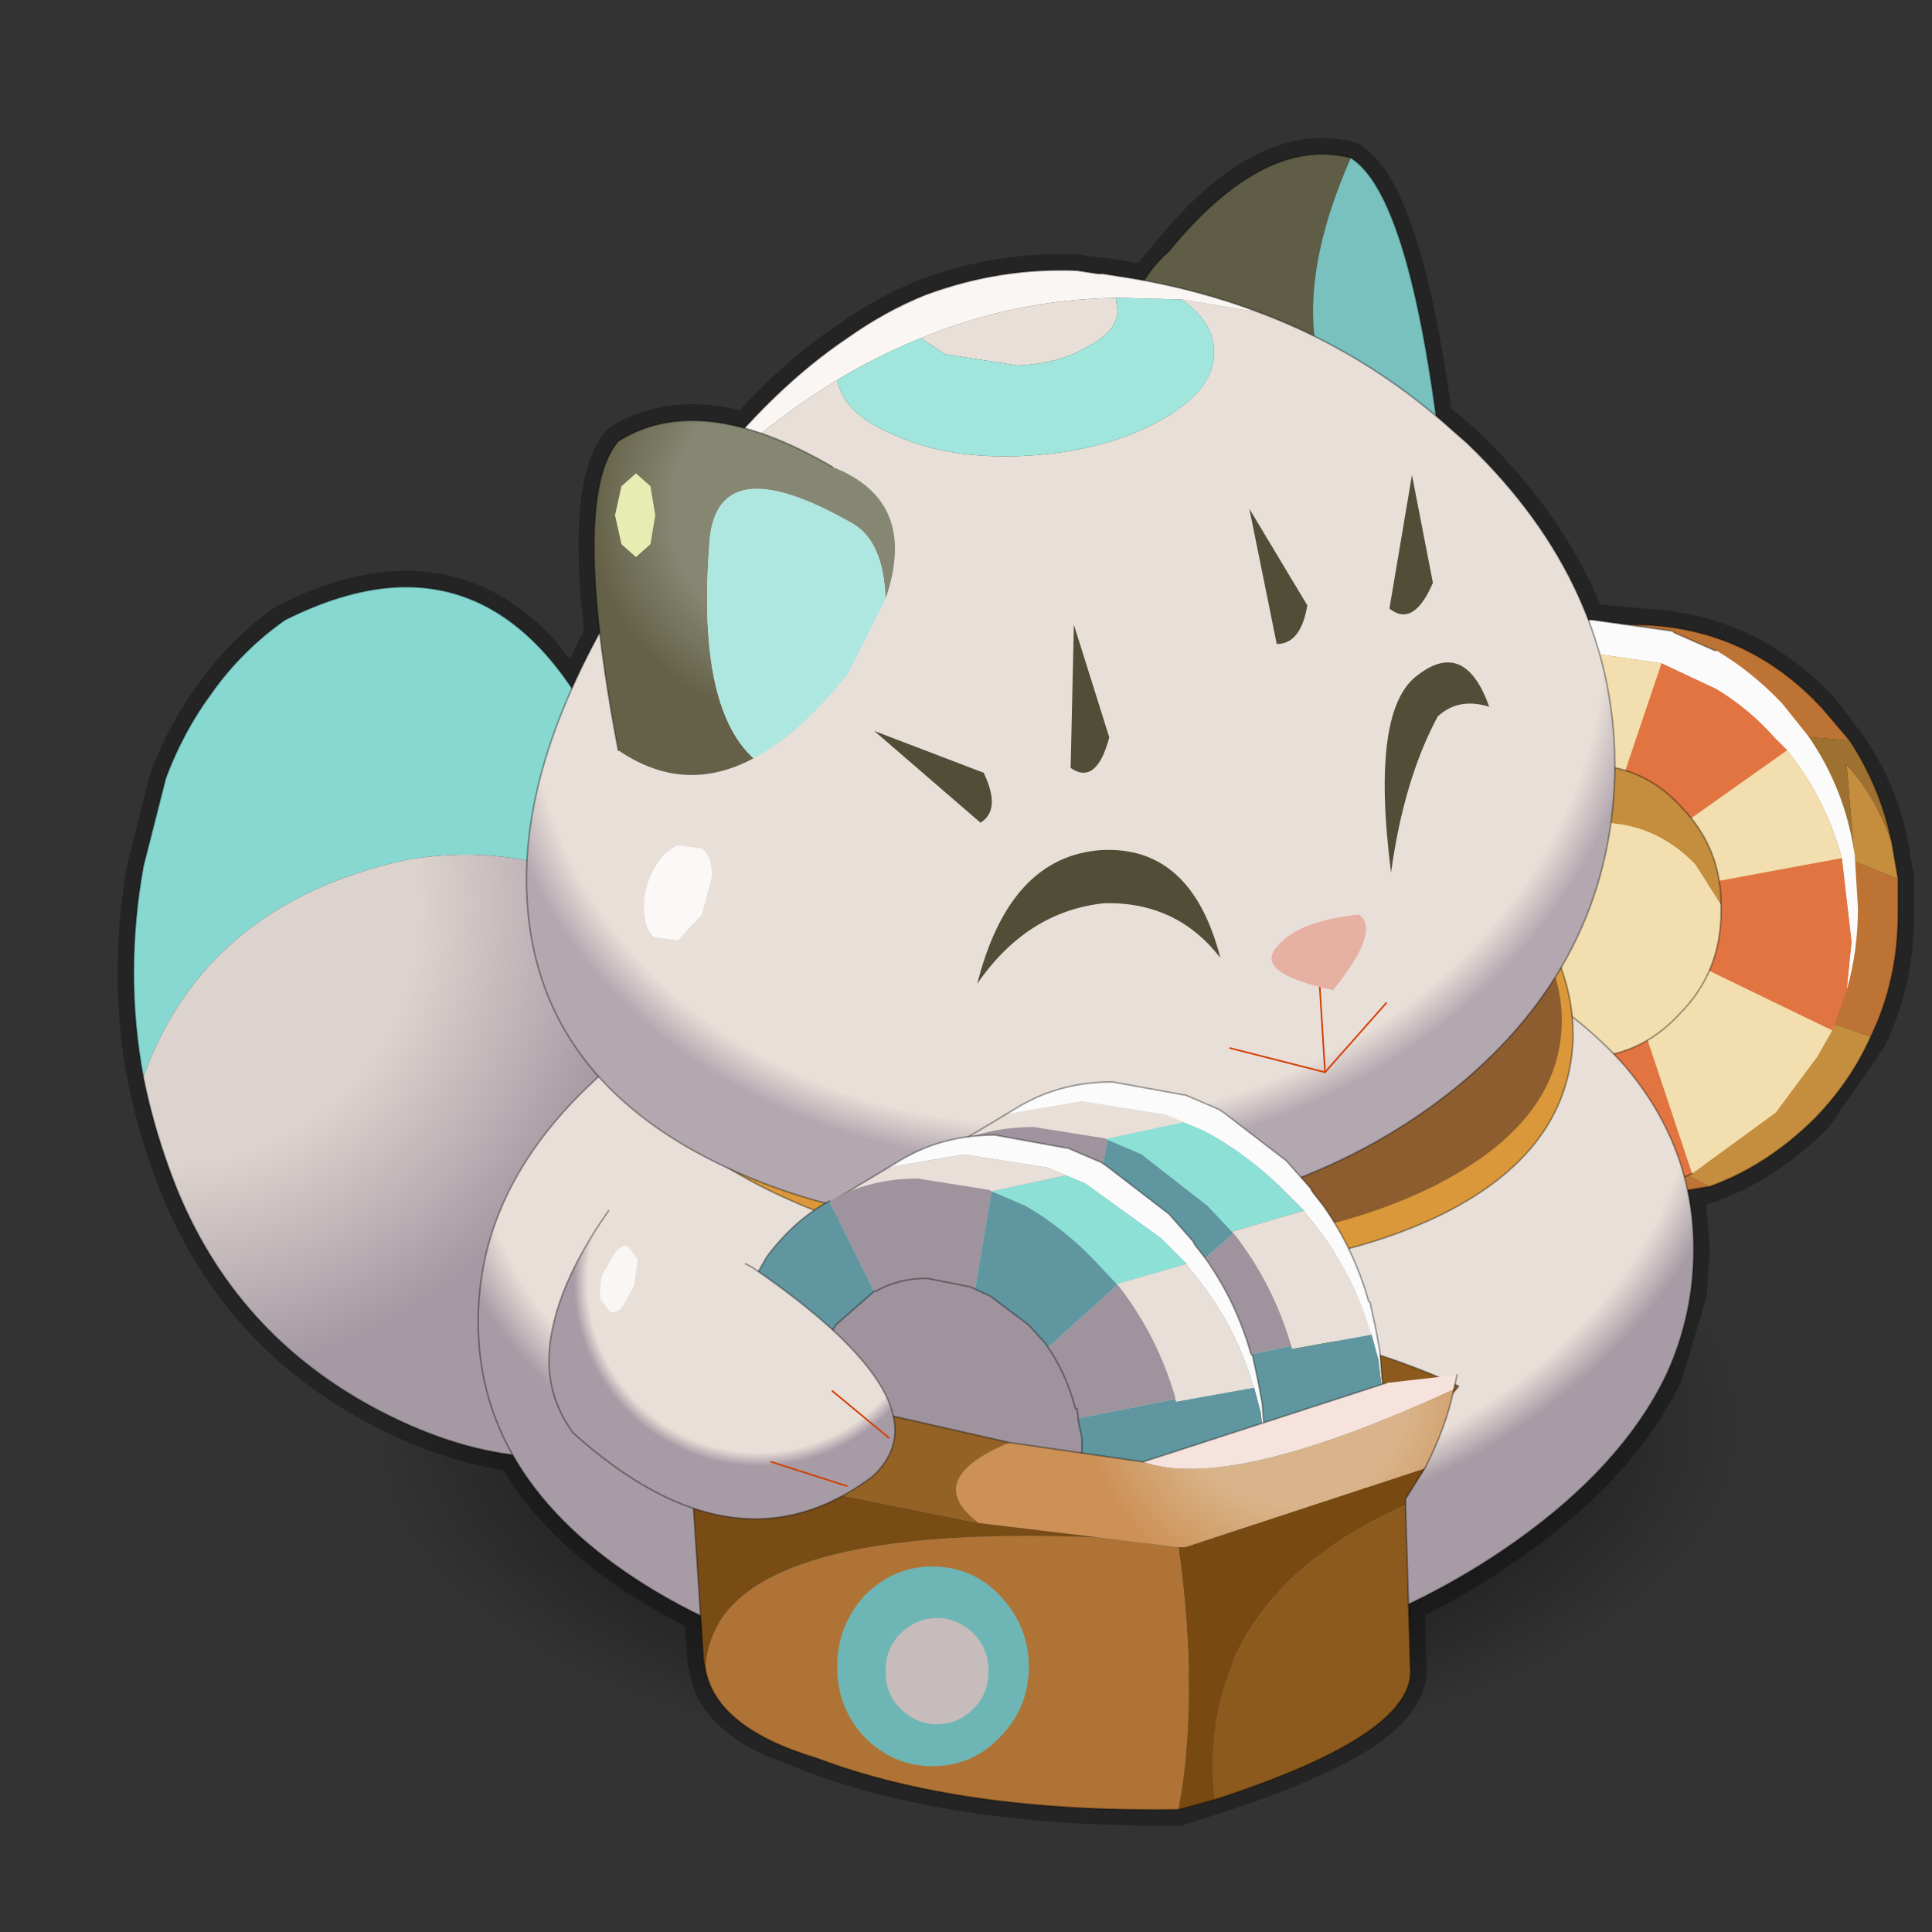 <?xml version="1.0" encoding="UTF-8" standalone="no"?>
<svg xmlns:xlink="http://www.w3.org/1999/xlink" height="180.0px" width="180.0px" xmlns="http://www.w3.org/2000/svg">
  <rect width="100%" height="100%" fill="#333333" stroke="none"/>
  <g transform="matrix(3.0, 0.0, 0.0, 3.0, 0.0, 0.0)">
    <path d="M60.0 0.0 L60.0 60.0 0.0 60.0 0.0 0.0 60.0 0.0" fill="#795fa9" fill-opacity="0.0" fill-rule="evenodd" stroke="none"/>
    <path d="M56.4 34.7 Q54.9 36.2 53.1 36.85 L52.45 37.05 52.6 38.8 52.5 40.2 51.75 42.7 Q50.4 45.5 47.1 47.85 45.5 49.0 43.75 49.85 L43.8 51.75 Q43.9 52.8 42.35 53.85 40.8 54.85 37.7 55.85 L36.6 56.2 36.55 56.2 Q29.85 56.25 25.35 54.6 L23.95 54.05 Q22.1 53.2 21.9 51.8 L21.85 51.6 21.75 50.2 20.4 49.45 Q17.3 47.6 15.95 45.2 14.1 44.95 12.15 44.0 L11.85 43.85 Q7.4 41.55 5.5 36.95 4.8 35.2 4.45 33.45 3.85 30.25 4.45 26.9 L5.15 24.15 Q5.7 22.7 6.55 21.55 7.5 20.2 8.85 19.25 9.85 18.75 10.75 18.5 14.3 17.5 16.8 20.15 L17.8 21.4 18.65 19.65 Q18.1 15.0 19.2 13.7 20.85 12.65 23.15 13.3 24.65 11.6 26.3 10.5 27.5 9.65 28.75 9.15 31.05 8.3 33.45 8.4 L34.1 8.5 34.25 8.5 35.2 8.65 35.55 8.7 36.3 7.8 Q39.25 4.2 41.95 4.9 43.65 5.95 44.6 12.95 L45.15 13.4 45.55 13.75 Q48.2 16.3 49.35 19.25 L49.4 19.25 51.05 19.4 Q54.3 19.55 56.6 22.0 L57.4 23.05 Q58.4 24.45 58.75 26.15 L58.95 27.3 58.95 28.35 Q58.95 30.45 58.1 32.25 L56.4 34.7 Z" fill="none" stroke="#000000" stroke-linecap="round" stroke-linejoin="round" stroke-opacity="0.298" stroke-width="1.0"/>
    <path d="M45.25 34.4 Q42.8 37.4 39.7 39.45 L35.15 32.25 35.4 32.2 Q41.3 35.55 45.25 34.4" fill="#786d7d" fill-rule="evenodd" stroke="none"/>
    <path d="M35.4 32.2 L43.7 30.55 45.95 33.5 45.25 34.4 Q41.3 35.55 35.4 32.2" fill="#9f929c" fill-rule="evenodd" stroke="none"/>
    <path d="M45.25 34.4 Q42.8 37.4 39.7 39.45 L35.15 32.25 35.4 32.2 43.7 30.55 45.95 33.5 45.25 34.4 Z" fill="none" stroke="#000000" stroke-linecap="round" stroke-linejoin="round" stroke-opacity="0.349" stroke-width="0.05"/>
    <path d="M44.75 21.9 L46.5 22.05 57.6 26.75 58.95 27.3 58.95 28.35 Q58.95 30.45 58.1 32.2 L42.25 26.65 Q42.75 24.0 44.65 22.0 L44.75 21.9 M46.5 22.05 Q45.85 21.75 45.2 21.5 47.55 19.4 50.7 19.4 54.2 19.4 56.6 22.0 L57.45 23.0 46.5 22.05 M42.6 31.6 L53.1 36.85 50.35 37.3 Q46.85 37.3 44.45 34.7 43.15 33.3 42.6 31.6" fill="#bd7334" fill-rule="evenodd" stroke="none"/>
    <path d="M46.5 22.05 L44.75 21.9 45.2 21.5 Q45.85 21.75 46.5 22.05" fill="#857a8b" fill-rule="evenodd" stroke="none"/>
    <path d="M42.25 26.65 L58.1 32.2 Q57.5 33.55 56.4 34.7 54.9 36.2 53.1 36.85 L42.6 31.6 Q42.05 30.1 42.1 28.35 42.1 27.45 42.25 26.65 M58.95 27.3 L57.6 26.75 57.35 23.75 Q58.2 24.65 58.75 26.15 L58.95 27.3" fill="#c58e3e" fill-rule="evenodd" stroke="none"/>
    <path d="M57.6 26.75 L46.5 22.05 57.45 23.0 Q58.4 24.45 58.75 26.15 58.2 24.65 57.35 23.75 L57.6 26.75" fill="#9e7131" fill-rule="evenodd" stroke="none"/>
    <path d="M44.75 21.9 L44.65 22.0 Q42.75 24.0 42.25 26.65 42.1 27.45 42.1 28.35 42.05 30.1 42.6 31.6 M58.1 32.2 Q58.95 30.45 58.95 28.35 L58.95 27.3 58.75 26.15 Q58.4 24.45 57.45 23.0 L56.6 22.0 Q54.2 19.4 50.7 19.4 47.55 19.4 45.2 21.5 L44.75 21.9 M53.1 36.85 Q54.9 36.2 56.4 34.7 57.5 33.55 58.1 32.2 M53.1 36.85 L50.35 37.3 Q46.85 37.3 44.45 34.7 43.15 33.3 42.6 31.6" fill="none" stroke="#000000" stroke-linecap="round" stroke-linejoin="round" stroke-opacity="0.349" stroke-width="0.05"/>
    <path d="M46.45 20.75 Q44.65 21.35 43.15 22.9 L42.4 23.8 Q41.4 25.15 40.95 26.7 41.25 25.0 42.1 23.6 42.6 22.65 43.4 21.85 44.65 20.55 46.15 19.9 47.65 19.25 49.45 19.25 L51.95 19.6 52.0 19.65 53.25 20.2 53.3 20.2 Q54.4 20.85 55.35 21.85 L56.15 22.85 Q57.3 24.5 57.6 26.55 L57.7 28.2 Q57.7 29.55 57.35 30.75 L57.5 29.25 57.2 26.65 Q56.7 24.8 55.5 23.3 L55.1 22.9 Q54.3 22.0 53.3 21.4 L51.6 20.6 49.2 20.25 Q47.75 20.25 46.45 20.75" fill="#fbfbfb" fill-rule="evenodd" stroke="none"/>
    <path d="M42.4 23.8 L43.15 22.9 Q44.65 21.35 46.45 20.75 L48.0 25.35 46.75 26.85 42.4 23.8 M51.6 20.6 L53.3 21.4 Q54.3 22.0 55.1 22.9 L55.5 23.3 51.9 25.85 50.1 25.05 51.6 20.6 M57.2 26.65 L57.5 29.25 57.35 30.75 56.9 32.0 51.95 29.6 51.8 27.65 57.2 26.65 M40.85 29.3 L46.35 28.65 47.55 30.2 43.05 34.4 Q41.1 32.2 40.85 29.3 M47.1 36.9 L48.85 31.5 50.75 31.05 52.55 36.45 Q50.95 37.15 49.1 37.15 L47.1 36.9" fill="#e27441" fill-rule="evenodd" stroke="none"/>
    <path d="M46.45 20.75 Q47.75 20.25 49.2 20.25 L51.6 20.6 50.1 25.05 51.9 25.85 55.5 23.3 Q56.7 24.8 57.2 26.65 L51.8 27.65 51.95 29.6 56.9 32.0 56.45 32.8 55.15 34.55 52.55 36.45 50.75 31.05 48.85 31.5 47.1 36.9 Q44.9 36.35 43.2 34.55 L43.05 34.4 47.55 30.2 46.35 28.65 40.85 29.3 40.85 28.2 40.95 26.7 Q41.4 25.15 42.4 23.8 L46.75 26.85 48.0 25.35 46.45 20.75" fill="#f2deae" fill-rule="evenodd" stroke="none"/>
    <path d="M53.3 20.2 L53.25 20.2 52.0 19.65 51.95 19.6 49.45 19.25 Q47.65 19.25 46.15 19.9 44.65 20.55 43.4 21.85 42.6 22.65 42.1 23.6 41.25 25.0 40.95 26.7 L40.85 28.2 40.85 29.3 Q41.1 32.2 43.05 34.4 L43.2 34.55 Q44.9 36.35 47.1 36.9 L49.1 37.15 Q50.95 37.15 52.55 36.45" fill="none" stroke="#000000" stroke-linecap="round" stroke-linejoin="round" stroke-opacity="0.349" stroke-width="0.05"/>
    <path d="M45.3 30.25 Q44.9 29.35 44.9 28.3 44.95 26.45 46.25 25.1 47.5 23.75 49.25 23.75 51.05 23.75 52.25 25.1 53.45 26.35 53.45 28.1 L52.65 26.85 Q51.4 25.55 49.65 25.55 47.85 25.55 46.6 26.85 45.3 28.2 45.3 30.05 L45.3 30.25" fill="#c58e3e" fill-rule="evenodd" stroke="none"/>
    <path d="M45.3 30.25 L45.3 30.05 Q45.3 28.2 46.6 26.85 47.85 25.55 49.65 25.55 51.4 25.55 52.65 26.85 L53.45 28.1 53.45 28.3 Q53.45 30.2 52.15 31.5 50.9 32.85 49.1 32.85 47.35 32.85 46.1 31.5 L45.3 30.25" fill="#f2deae" fill-rule="evenodd" stroke="none"/>
    <path d="M53.45 28.1 Q53.45 26.35 52.25 25.1 51.05 23.75 49.25 23.75 47.5 23.75 46.25 25.1 44.95 26.45 44.9 28.3 44.9 29.35 45.3 30.25 M53.45 28.1 L53.45 28.3 Q53.45 30.2 52.15 31.5 50.9 32.85 49.1 32.85 47.35 32.85 46.1 31.5 L45.3 30.25" fill="none" stroke="#000000" stroke-linecap="round" stroke-linejoin="round" stroke-opacity="0.349" stroke-width="0.05"/>
    <path d="M18.15 36.75 Q24.35 33.65 33.1 33.65 41.8 33.65 47.95 36.75 54.05 39.9 53.95 44.3 53.85 48.75 47.65 51.85 41.4 55.0 32.7 55.0 23.95 55.0 17.85 51.85 11.75 48.75 11.8 44.3 11.9 39.9 18.15 36.75" fill="url(#gradient0)" fill-rule="evenodd" stroke="none"/>
    <path d="M4.45 33.45 Q3.85 30.25 4.45 26.9 L5.15 24.15 Q5.7 22.7 6.55 21.55 7.5 20.2 8.85 19.25 9.85 18.75 10.75 18.5 14.3 17.5 16.8 20.15 19.0 22.5 20.4 27.65 L20.8 28.8 Q17.1 25.95 12.65 26.7 6.4 28.05 4.45 33.45" fill="#87d8d1" fill-rule="evenodd" stroke="none"/>
    <path d="M20.8 28.8 L21.4 30.4 23.7 38.15 Q24.4 41.05 22.9 42.85 22.15 43.8 20.85 44.4 16.85 46.3 12.15 44.0 7.45 41.7 5.5 36.95 4.8 35.2 4.45 33.45 6.4 28.05 12.65 26.7 17.1 25.95 20.8 28.8" fill="url(#gradient1)" fill-rule="evenodd" stroke="none"/>
    <path d="M4.45 33.45 Q3.85 30.25 4.45 26.9 L5.15 24.15 Q5.7 22.7 6.55 21.55 7.5 20.2 8.85 19.25 9.85 18.75 10.75 18.5 14.3 17.5 16.8 20.15 19.0 22.5 20.4 27.65 L20.8 28.8 21.4 30.4 23.7 38.15 Q24.4 41.05 22.9 42.85 22.15 43.8 20.85 44.4 16.85 46.3 12.15 44.0 7.45 41.7 5.5 36.95 4.8 35.2 4.45 33.45 Z" fill="none" stroke="#000000" stroke-linecap="round" stroke-linejoin="round" stroke-opacity="0.349" stroke-width="0.05"/>
    <path d="M14.85 41.05 Q14.85 35.9 20.4 32.0 25.9 28.05 33.75 27.6 41.55 27.15 47.1 30.4 49.2 31.65 50.5 33.15 52.6 35.65 52.6 38.8 52.6 40.85 51.75 42.7 50.4 45.5 47.1 47.85 41.55 51.8 33.75 52.25 25.9 52.7 20.4 49.45 14.85 46.15 14.85 41.05" fill="url(#gradient2)" fill-rule="evenodd" stroke="none"/>
    <path d="M14.85 41.05 Q14.85 35.9 20.4 32.0 25.9 28.05 33.75 27.6 41.55 27.15 47.1 30.4 49.2 31.65 50.5 33.15 52.6 35.65 52.6 38.8 52.6 40.85 51.75 42.7 50.4 45.5 47.1 47.85 41.55 51.8 33.75 52.25 25.9 52.7 20.4 49.45 14.85 46.15 14.85 41.05 Z" fill="none" stroke="#000000" stroke-linecap="round" stroke-linejoin="round" stroke-opacity="0.349" stroke-width="0.05"/>
    <path d="M44.85 25.6 Q48.95 28.75 48.85 32.3 48.7 35.85 44.6 37.8 40.45 39.75 34.25 39.4 28.05 39.05 23.75 36.9 19.45 34.75 19.45 31.4 19.45 28.1 24.25 24.2 29.05 20.35 34.9 21.4 40.75 22.5 44.85 25.6" fill="#da983a" fill-rule="evenodd" stroke="none"/>
    <path d="M44.85 25.6 Q48.95 28.75 48.85 32.3 48.7 35.85 44.6 37.8 40.45 39.75 34.25 39.4 28.05 39.05 23.75 36.9 19.45 34.75 19.45 31.4 19.45 28.1 24.25 24.2 29.05 20.35 34.9 21.4 40.75 22.5 44.85 25.6 Z" fill="none" stroke="#000000" stroke-linecap="round" stroke-linejoin="round" stroke-opacity="0.349" stroke-width="0.05"/>
    <path d="M21.0 32.55 Q21.0 29.65 25.5 26.1 30.0 22.45 35.45 23.1 40.9 23.75 44.75 26.25 48.6 28.75 48.5 31.85 48.4 34.9 44.5 36.85 40.65 38.75 34.85 38.75 29.05 38.75 25.05 37.1 21.0 35.45 21.0 32.55" fill="#8d5d2f" fill-rule="evenodd" stroke="none"/>
    <path d="M43.95 15.0 Q41.65 16.85 37.7 14.1 33.45 10.35 36.3 7.8 39.25 4.2 41.95 4.9 38.85 11.95 43.95 15.0" fill="#5f5d46" fill-rule="evenodd" stroke="none"/>
    <path d="M43.95 15.0 Q38.85 11.95 41.95 4.9 43.8 6.05 44.75 14.1 L43.95 15.0" fill="#79c1be" fill-rule="evenodd" stroke="none"/>
    <path d="M41.95 4.9 Q39.25 4.2 36.3 7.8 33.45 10.35 37.7 14.1 41.65 16.85 43.95 15.0 M41.95 4.9 Q43.8 6.05 44.75 14.1 L43.95 15.0" fill="none" stroke="#000000" stroke-linecap="round" stroke-linejoin="round" stroke-opacity="0.349" stroke-width="0.05"/>
    <path d="M39.1 9.7 Q42.45 10.95 45.15 13.4 L45.55 13.75 Q50.25 18.25 50.15 24.05 50.0 29.85 45.25 33.75 40.5 37.6 33.4 38.05 26.25 38.45 21.3 35.6 16.35 32.7 16.35 27.3 16.35 22.25 21.1 15.8 23.45 13.35 26.0 11.8 26.2 12.85 27.75 13.5 29.5 14.3 31.95 14.15 34.35 14.0 36.05 13.05 37.75 12.1 37.7 10.9 37.7 10.0 36.7 9.3 L39.1 9.7 M34.65 9.25 L34.7 9.6 Q34.75 10.25 33.8 10.75 32.9 11.3 31.6 11.35 L29.35 11.0 28.6 10.5 Q31.5 9.3 34.65 9.25" fill="url(#gradient3)" fill-rule="evenodd" stroke="none"/>
    <path d="M21.1 15.8 L21.85 14.8 Q24.0 12.05 26.3 10.5 27.5 9.65 28.75 9.15 31.05 8.3 33.45 8.4 L34.1 8.5 34.25 8.5 35.2 8.65 Q37.25 9.0 39.1 9.7 L36.7 9.3 34.75 9.25 34.65 9.25 Q31.5 9.3 28.6 10.5 27.25 11.05 26.0 11.8 23.45 13.35 21.1 15.8" fill="#faf6f3" fill-rule="evenodd" stroke="none"/>
    <path d="M36.7 9.3 Q37.7 10.0 37.7 10.9 37.75 12.1 36.05 13.05 34.35 14.0 31.95 14.15 29.5 14.3 27.75 13.5 26.2 12.85 26.0 11.8 27.25 11.05 28.6 10.5 L29.35 11.0 31.6 11.35 Q32.9 11.3 33.8 10.75 34.75 10.25 34.7 9.6 L34.65 9.25 34.75 9.25 36.7 9.3" fill="#a0e6dc" fill-rule="evenodd" stroke="none"/>
    <path d="M39.1 9.7 Q42.45 10.95 45.15 13.4 L45.55 13.75 Q50.25 18.25 50.15 24.05 50.0 29.85 45.25 33.75 40.5 37.6 33.4 38.05 26.25 38.45 21.3 35.6 16.35 32.7 16.35 27.3 16.35 22.25 21.1 15.8 L21.85 14.8 Q24.0 12.05 26.3 10.5 27.5 9.65 28.75 9.15 31.05 8.3 33.45 8.4 L34.1 8.5 34.25 8.5 35.2 8.65 Q37.25 9.0 39.1 9.7 Z" fill="none" stroke="#000000" stroke-linecap="round" stroke-linejoin="round" stroke-opacity="0.349" stroke-width="0.05"/>
    <path d="M36.1 47.25 L30.85 46.45 Q25.1 45.3 21.35 42.65 25.4 40.45 30.85 39.75 L31.05 39.75 Q40.9 40.95 45.3 43.05 43.3 45.55 36.1 47.25" fill="#8d5a1d" fill-rule="evenodd" stroke="none"/>
    <path d="M36.1 47.25 L30.85 46.45 Q25.1 45.3 21.35 42.65 25.4 40.45 30.85 39.75 L31.05 39.75 Q40.9 40.95 45.3 43.05 43.3 45.55 36.1 47.25 Z" fill="none" stroke="#000000" stroke-linecap="round" stroke-linejoin="round" stroke-opacity="0.349" stroke-width="0.05"/>
    <path d="M31.25 34.6 L31.75 34.3 31.85 34.25 Q33.05 33.6 34.55 33.6 L36.75 34.0 36.8 34.0 37.85 34.45 38.0 34.55 39.95 36.05 40.7 36.9 40.75 37.0 41.1 37.45 Q42.05 38.8 42.5 40.4 L42.55 40.45 42.7 41.15 42.75 41.4 42.85 41.95 42.95 43.2 42.9 43.0 42.8 42.2 42.6 41.45 42.6 41.4 42.55 41.35 Q42.0 39.4 40.6 37.75 L40.55 37.7 40.5 37.6 39.7 36.8 Q38.6 35.75 37.35 35.1 L36.75 34.85 36.15 34.6 36.1 34.6 33.6 34.2 31.25 34.6" fill="#fbfbfb" fill-rule="evenodd" stroke="none"/>
    <path d="M36.75 34.85 L37.35 35.1 Q38.6 35.75 39.7 36.8 L40.5 37.6 28.45 41.1 28.4 40.5 Q28.4 39.0 28.9 37.7 L28.95 37.65 29.55 36.4 36.75 34.85" fill="#8de0d6" fill-rule="evenodd" stroke="none"/>
    <path d="M31.25 34.6 L33.6 34.2 36.1 34.6 36.15 34.6 36.75 34.85 29.55 36.4 29.8 36.05 29.0 35.95 31.25 34.6 M40.5 37.6 L40.55 37.7 40.6 37.75 Q42.0 39.4 42.55 41.35 L42.6 41.4 42.6 41.45 28.95 43.9 28.7 42.95 28.5 41.95 28.45 41.1 40.5 37.6 M28.9 37.7 L28.95 37.65 28.9 37.7" fill="#e8dfd8" fill-rule="evenodd" stroke="none"/>
    <path d="M42.6 41.45 L42.8 42.2 42.9 43.0 42.95 43.2 42.9 44.3 42.65 45.45 42.45 46.15 32.85 49.0 31.4 47.8 31.3 47.65 Q29.65 46.0 28.95 43.9 L42.6 41.45" fill="#6096a0" fill-rule="evenodd" stroke="none"/>
    <path d="M32.85 49.0 L42.45 46.15 41.55 47.8 39.6 49.55 36.95 51.1 Q37.4 50.2 36.8 50.2 L35.05 50.0 Q33.9 49.7 32.85 49.0" fill="#9f939d" fill-rule="evenodd" stroke="none"/>
    <path d="M40.7 36.9 L39.95 36.05 38.0 34.55 37.85 34.45 36.8 34.0 36.75 34.0 34.55 33.6 Q33.05 33.6 31.85 34.25 L31.75 34.3 31.25 34.6 M42.95 43.2 L42.85 41.95 42.75 41.4 42.7 41.15 42.55 40.45 42.5 40.4 Q42.05 38.8 41.1 37.45 L40.75 37.0 40.7 36.9 M28.9 37.7 Q28.4 39.0 28.4 40.5 L28.45 41.1 28.5 41.95 28.7 42.95 28.95 43.9 Q29.65 46.0 31.3 47.65 L31.4 47.8 32.85 49.0 Q33.9 49.7 35.05 50.0 L36.8 50.2 Q37.4 50.2 36.95 51.1 L39.6 49.55 41.55 47.8 42.45 46.15 42.65 45.45 42.9 44.3 42.95 43.2 M28.9 37.7 L28.95 37.65 29.55 36.4 29.8 36.05 29.0 35.95 31.25 34.6" fill="none" stroke="#000000" stroke-linecap="round" stroke-linejoin="round" stroke-opacity="0.349" stroke-width="0.05"/>
    <path d="M29.35 35.65 L29.45 35.6 Q30.65 35.0 32.1 35.0 L34.3 35.35 34.4 35.4 33.5 40.35 35.15 41.1 38.3 38.3 38.35 38.35 Q39.55 39.9 40.1 41.8 L35.3 42.8 35.7 44.6 40.25 46.8 39.1 49.15 Q38.3 50.3 37.2 50.9 L34.9 45.95 33.35 46.35 32.6 51.4 Q30.65 50.85 29.0 49.15 L28.85 49.05 32.05 45.15 30.85 43.7 26.25 44.3 26.1 43.3 26.0 41.9 Q26.0 40.35 26.5 39.05 L30.9 42.05 31.75 40.65 29.35 35.65" fill="#9f939d" fill-rule="evenodd" stroke="none"/>
    <path d="M29.35 35.65 L31.75 40.65 30.9 42.05 26.5 39.05 27.4 37.45 Q28.2 36.3 29.35 35.65 M26.25 44.3 L30.85 43.7 32.05 45.15 28.85 49.05 Q26.9 47.0 26.25 44.3 M32.6 51.4 L33.35 46.35 34.9 45.95 37.2 50.9 Q35.95 51.6 34.4 51.6 L32.6 51.4 M40.25 46.8 L35.7 44.6 35.3 42.8 40.1 41.8 40.3 42.55 40.4 43.3 40.45 45.65 40.25 46.8 M38.3 38.3 L35.15 41.1 33.5 40.35 34.4 35.4 35.45 35.85 37.5 37.45 38.3 38.3" fill="#6096a0" fill-rule="evenodd" stroke="none"/>
    <path d="M26.5 39.05 Q26.0 40.35 26.0 41.9 L26.1 43.3 26.25 44.3 Q26.9 47.0 28.85 49.05 L29.0 49.15 Q30.65 50.85 32.6 51.4 L34.4 51.6 Q35.95 51.6 37.2 50.9 M26.5 39.05 L27.4 37.45 Q28.2 36.3 29.35 35.65" fill="none" stroke="#000000" stroke-linecap="round" stroke-linejoin="round" stroke-opacity="0.349" stroke-width="0.05"/>
    <path d="M28.8 40.45 L29.35 39.5 Q29.9 38.85 30.55 38.45 L30.6 38.45 Q31.3 38.05 32.2 38.05 L33.45 38.3 33.5 38.3 34.15 38.6 Q34.8 38.9 35.35 39.5 L35.8 40.0 35.85 40.05 Q36.5 40.95 36.8 42.1 L36.85 42.1 36.9 42.55 37.0 43.0 37.0 44.4 36.85 45.1 36.15 46.5 34.95 47.5 Q34.25 47.9 33.3 47.9 L32.2 47.8 Q31.1 47.5 30.1 46.5 L30.05 46.4 Q28.95 45.2 28.6 43.6 L28.5 43.0 28.45 42.15 Q28.5 41.25 28.8 40.5 L28.8 40.45 28.8 40.5 28.8 40.45" fill="#9f939d" fill-rule="evenodd" stroke="none"/>
    <path d="M35.8 40.0 L35.35 39.5 Q34.8 38.9 34.15 38.6 L33.5 38.3 33.45 38.3 32.2 38.05 Q31.3 38.05 30.6 38.45 L30.55 38.45 Q29.9 38.85 29.35 39.5 L28.8 40.45 28.8 40.5 Q28.5 41.25 28.45 42.15 L28.5 43.0 28.6 43.6 Q28.95 45.2 30.05 46.4 L30.1 46.5 Q31.1 47.5 32.2 47.8 L33.3 47.9 Q34.25 47.9 34.95 47.5 L36.15 46.5 36.85 45.1 37.0 44.4 37.0 43.0 36.9 42.55 36.85 42.1 36.8 42.1 Q36.5 40.95 35.85 40.05 L35.8 40.0 Z" fill="none" stroke="#000000" stroke-linecap="round" stroke-linejoin="round" stroke-opacity="0.349" stroke-width="0.05"/>
    <path d="M27.6 36.25 L28.1 35.95 28.2 35.9 Q29.4 35.25 30.9 35.25 L33.1 35.65 33.15 35.65 34.2 36.1 34.35 36.2 36.3 37.7 37.05 38.55 37.1 38.65 37.45 39.1 Q38.4 40.45 38.85 42.05 L38.9 42.1 39.05 42.8 39.1 43.05 39.2 43.6 39.3 44.85 39.25 44.65 39.15 43.85 38.95 43.1 38.95 43.05 38.9 43.0 Q38.35 41.05 36.95 39.4 L36.9 39.35 36.85 39.25 36.05 38.45 33.7 36.75 33.1 36.5 32.5 36.25 32.45 36.25 29.95 35.85 27.6 36.25" fill="#fbfbfb" fill-rule="evenodd" stroke="none"/>
    <path d="M33.1 36.5 L33.7 36.75 36.05 38.45 36.85 39.25 24.8 42.75 24.75 42.15 Q24.75 40.65 25.25 39.35 L25.3 39.3 25.9 38.05 33.1 36.5" fill="#8de0d6" fill-rule="evenodd" stroke="none"/>
    <path d="M27.6 36.25 L29.95 35.85 32.45 36.25 32.5 36.25 33.1 36.5 25.9 38.05 26.15 37.7 25.35 37.6 27.6 36.25 M36.85 39.25 L36.9 39.35 36.95 39.4 Q38.35 41.05 38.9 43.0 L38.95 43.05 38.95 43.1 25.3 45.55 25.05 44.6 24.85 43.6 24.8 42.75 36.85 39.25 M25.25 39.35 L25.3 39.3 25.25 39.35" fill="#e8dfd8" fill-rule="evenodd" stroke="none"/>
    <path d="M38.95 43.1 L39.15 43.85 39.25 44.65 39.3 44.85 39.25 45.95 39.0 47.1 38.8 47.8 29.2 50.65 27.75 49.45 27.65 49.3 Q26.0 47.65 25.3 45.55 L38.95 43.1" fill="#6096a0" fill-rule="evenodd" stroke="none"/>
    <path d="M29.2 50.65 L38.8 47.8 37.9 49.45 Q37.05 50.6 35.95 51.2 35.2 51.6 33.3 52.75 33.75 51.85 33.15 51.85 L31.4 51.65 Q30.25 51.35 29.2 50.65" fill="#9f939d" fill-rule="evenodd" stroke="none"/>
    <path d="M37.05 38.55 L36.3 37.7 34.35 36.2 34.2 36.1 33.15 35.65 33.1 35.65 30.9 35.25 Q29.4 35.25 28.2 35.9 L28.1 35.95 27.6 36.25 M39.3 44.85 L39.2 43.6 39.1 43.05 39.05 42.8 38.9 42.1 38.85 42.05 Q38.4 40.45 37.45 39.1 L37.1 38.65 37.05 38.55 M25.25 39.35 Q24.75 40.65 24.75 42.15 L24.8 42.75 24.85 43.6 25.05 44.6 25.3 45.55 Q26.0 47.65 27.65 49.3 L27.75 49.45 29.2 50.65 Q30.25 51.35 31.4 51.65 L33.15 51.85 Q33.75 51.85 33.3 52.75 35.2 51.6 35.95 51.2 37.05 50.6 37.9 49.45 L38.8 47.8 39.0 47.1 39.25 45.95 39.3 44.85 M25.25 39.35 L25.3 39.3 25.9 38.05 26.15 37.7 25.35 37.6 27.6 36.25" fill="none" stroke="#000000" stroke-linecap="round" stroke-linejoin="round" stroke-opacity="0.349" stroke-width="0.05"/>
    <path d="M25.75 37.3 L25.85 37.25 Q27.05 36.6 28.5 36.6 L30.7 36.95 30.8 37.0 29.95 42.0 31.55 42.75 34.7 39.9 34.75 39.95 Q35.95 41.5 36.5 43.4 L36.5 43.45 31.7 44.4 32.1 46.2 36.65 48.4 Q36.3 49.7 35.5 50.8 34.7 51.95 33.6 52.55 L31.3 47.55 29.75 47.95 29.0 53.0 Q27.05 52.45 25.4 50.8 L25.25 50.65 28.45 46.75 27.25 45.3 22.65 45.9 22.5 44.9 22.4 43.5 Q22.4 41.95 22.9 40.65 L27.3 43.65 28.2 42.25 25.75 37.3" fill="#9f939d" fill-rule="evenodd" stroke="none"/>
    <path d="M25.75 37.3 L28.2 42.25 27.3 43.65 22.9 40.65 23.8 39.05 Q24.65 37.9 25.75 37.3 M22.65 45.9 L27.25 45.3 28.45 46.75 25.25 50.65 Q23.3 48.65 22.65 45.9 M29.0 53.0 L29.75 47.95 31.3 47.55 33.6 52.55 Q32.35 53.2 30.8 53.2 L29.0 53.0 M36.65 48.4 L32.1 46.2 31.7 44.4 36.5 43.45 36.7 44.15 36.8 44.9 Q37.0 46.15 36.85 47.3 L36.65 48.4 M34.7 39.9 L31.55 42.75 29.95 42.0 30.8 37.0 31.85 37.45 Q32.9 38.05 33.9 39.05 L34.7 39.9" fill="#6096a0" fill-rule="evenodd" stroke="none"/>
    <path d="M22.9 40.65 Q22.4 41.95 22.4 43.5 L22.5 44.9 22.65 45.9 Q23.3 48.65 25.25 50.65 L25.4 50.8 Q27.05 52.45 29.0 53.0 L30.8 53.2 Q32.35 53.2 33.6 52.55 M22.9 40.65 L23.8 39.05 Q24.65 37.9 25.75 37.3" fill="none" stroke="#000000" stroke-linecap="round" stroke-linejoin="round" stroke-opacity="0.349" stroke-width="0.05"/>
    <path d="M25.4 42.1 L25.95 41.15 27.15 40.1 27.2 40.1 Q27.9 39.7 28.8 39.7 L30.05 39.95 30.1 39.95 30.75 40.25 31.95 41.15 32.4 41.65 32.45 41.7 Q33.1 42.6 33.4 43.75 L33.45 43.75 33.5 44.2 33.6 44.65 33.6 46.05 33.45 46.75 32.75 48.15 31.55 49.15 29.9 49.55 28.8 49.45 Q27.7 49.15 26.7 48.15 L26.65 48.05 Q25.55 46.85 25.2 45.25 L25.1 44.65 25.05 43.8 Q25.1 42.9 25.4 42.15 L25.4 42.1 25.4 42.15 25.4 42.1" fill="#9f939d" fill-rule="evenodd" stroke="none"/>
    <path d="M32.4 41.65 L31.95 41.15 30.75 40.25 30.1 39.95 30.05 39.95 28.8 39.7 Q27.9 39.7 27.2 40.1 L27.15 40.1 25.95 41.15 25.4 42.1 25.4 42.15 Q25.1 42.9 25.05 43.8 L25.1 44.65 25.2 45.25 Q25.55 46.85 26.65 48.05 L26.7 48.15 Q27.7 49.15 28.8 49.45 L29.9 49.55 31.55 49.15 32.75 48.15 33.45 46.75 33.6 46.05 33.6 44.65 33.5 44.2 33.45 43.75 33.4 43.75 Q33.1 42.6 32.45 41.7 L32.4 41.65 Z" fill="none" stroke="#000000" stroke-linecap="round" stroke-linejoin="round" stroke-opacity="0.349" stroke-width="0.05"/>
    <path d="M45.25 42.7 L45.15 43.15 Q38.2 46.35 35.5 45.4 L43.05 42.95 45.25 42.7" fill="#f7e3dd" fill-rule="evenodd" stroke="none"/>
    <path d="M44.25 45.6 L43.65 46.55 43.65 46.75 Q37.1 49.65 37.7 55.9 L36.6 56.2 Q37.25 52.8 36.6 48.05 L36.8 48.05 44.25 45.6" fill="#784a12" fill-rule="evenodd" stroke="none"/>
    <path d="M45.15 43.15 Q44.9 44.35 44.25 45.6 L36.8 48.05 36.6 48.05 34.15 47.75 30.4 47.3 Q28.6 45.95 31.35 44.8 L35.5 45.4 Q38.2 46.35 45.15 43.15" fill="url(#gradient4)" fill-rule="evenodd" stroke="none"/>
    <path d="M21.45 45.5 L21.35 43.8 21.35 43.25 21.3 42.3 22.3 42.6 22.45 42.65 24.3 43.2 31.35 44.8 Q28.6 45.95 30.4 47.3 L21.45 45.5" fill="#946224" fill-rule="evenodd" stroke="none"/>
    <path d="M36.6 56.2 Q29.85 56.3 25.35 54.6 22.2 53.65 21.9 51.8 22.15 47.25 34.15 47.75 L36.6 48.05 Q37.25 52.8 36.6 56.2" fill="#af7435" fill-rule="evenodd" stroke="none"/>
    <path d="M21.9 51.8 L21.85 51.6 21.45 45.5 30.4 47.3 34.15 47.75 Q22.15 47.25 21.9 51.8" fill="#794c16" fill-rule="evenodd" stroke="none"/>
    <path d="M43.65 46.75 L43.8 51.75 Q44.05 53.85 37.7 55.9 37.1 49.65 43.65 46.75" fill="#8d5a1d" fill-rule="evenodd" stroke="none"/>
    <path d="M45.25 42.7 L45.15 43.15 Q44.9 44.35 44.25 45.6 L43.65 46.55 43.65 46.75 43.8 51.75 Q44.05 53.85 37.7 55.9 L36.6 56.2 Q29.85 56.3 25.35 54.6 22.2 53.65 21.9 51.8 L21.85 51.6 21.45 45.5 21.35 43.8 21.35 43.25 21.3 42.3 M22.3 42.6 L22.45 42.65 24.3 43.2 31.35 44.8 35.5 45.4 43.05 42.95" fill="none" stroke="#000000" stroke-linecap="round" stroke-linejoin="round" stroke-opacity="0.349" stroke-width="0.05"/>
    <path d="M31.05 49.55 Q31.95 50.5 31.95 51.75 31.95 53.05 31.05 53.95 30.2 54.85 28.95 54.85 27.75 54.85 26.85 53.95 26.0 53.05 26.0 51.75 26.0 50.5 26.85 49.55 27.75 48.65 28.95 48.65 30.2 48.65 31.05 49.55" fill="#6eb6b5" fill-rule="evenodd" stroke="none"/>
    <path d="M30.25 53.05 Q29.75 53.55 29.1 53.55 28.45 53.55 27.95 53.05 27.5 52.6 27.5 51.9 27.5 51.2 27.95 50.75 28.45 50.25 29.1 50.25 29.75 50.25 30.25 50.75 30.7 51.2 30.7 51.9 30.7 52.6 30.25 53.05" fill="#c6bcbb" fill-rule="evenodd" stroke="none"/>
    <path d="M23.15 39.25 L23.35 39.35 Q29.55 43.6 27.1 45.85 22.85 49.05 17.8 44.5 17.1 43.55 17.05 42.4 17.0 40.3 18.9 37.6 20.35 37.4 23.15 39.25" fill="url(#gradient5)" fill-rule="evenodd" stroke="none"/>
    <path d="M23.15 39.25 L23.35 39.35 Q29.55 43.6 27.1 45.85 22.85 49.05 17.8 44.5 17.1 43.55 17.05 42.4 17.0 40.3 18.9 37.6" fill="none" stroke="#000000" stroke-linecap="round" stroke-linejoin="round" stroke-opacity="0.349" stroke-width="0.05"/>
    <path d="M23.95 45.4 L26.3 46.15" fill="none" stroke="#d53e05" stroke-linecap="round" stroke-linejoin="round" stroke-width="0.05"/>
    <path d="M25.85 43.2 L27.6 44.65" fill="none" stroke="#d53e05" stroke-linecap="round" stroke-linejoin="round" stroke-width="0.05"/>
    <path d="M19.8 39.1 L19.7 39.9 19.35 40.55 Q19.15 40.8 18.95 40.75 L18.65 40.35 Q18.6 40.0 18.7 39.6 L19.1 38.9 Q19.3 38.65 19.5 38.7 L19.8 39.1" fill="#faf6f3" fill-rule="evenodd" stroke="none"/>
    <path d="M23.4 23.55 Q21.25 24.7 19.2 23.3 17.7 15.45 19.2 13.7 21.75 12.1 25.85 14.5 28.55 15.55 27.5 18.6 27.45 16.9 26.55 16.3 22.4 13.9 22.05 16.65 21.6 21.9 23.4 23.55" fill="url(#gradient6)" fill-rule="evenodd" stroke="none"/>
    <path d="M27.5 18.6 L26.35 20.9 Q24.85 22.8 23.4 23.55 21.6 21.9 22.05 16.65 22.4 13.9 26.55 16.3 27.45 16.9 27.5 18.6" fill="#aee7e0" fill-rule="evenodd" stroke="none"/>
    <path d="M19.2 23.3 Q17.7 15.45 19.2 13.7 21.75 12.1 25.85 14.5" fill="none" stroke="#000000" stroke-linecap="round" stroke-linejoin="round" stroke-opacity="0.349" stroke-width="0.05"/>
    <path d="M20.2 16.9 L19.75 17.3 19.3 16.9 19.1 16.0 19.3 15.1 19.75 14.7 20.2 15.1 20.35 16.0 20.2 16.9" fill="#e7ecb2" fill-rule="evenodd" stroke="none"/>
    <path d="M21.8 28.4 L21.05 29.2 20.3 29.1 Q20.0 28.8 20.0 28.2 20.0 27.55 20.3 27.0 20.6 26.45 21.05 26.25 L21.8 26.35 Q22.15 26.65 22.1 27.25 L21.8 28.4" fill="#fcf8f7" fill-rule="evenodd" stroke="none"/>
    <path d="M38.8 15.8 L40.6 18.8 Q40.4 20.0 39.65 20.0 L38.8 15.8" fill="#504e37" fill-rule="evenodd" stroke="none"/>
    <path d="M43.15 18.9 L43.85 14.75 44.5 18.1 Q43.9 19.5 43.15 18.9" fill="#504e37" fill-rule="evenodd" stroke="none"/>
    <path d="M34.3 28.05 Q31.9 28.3 30.35 30.55 31.35 26.6 34.2 26.4 37.0 26.25 37.9 29.75 36.55 28.0 34.3 28.05" fill="#504e37" fill-rule="evenodd" stroke="none"/>
    <path d="M43.2 27.1 Q42.55 22.0 44.05 20.95 45.5 19.85 46.25 21.95 45.3 21.65 44.65 22.25 43.6 24.2 43.2 27.1" fill="#504e37" fill-rule="evenodd" stroke="none"/>
    <path d="M38.2 32.55 L41.15 33.3 43.05 31.15" fill="none" stroke="#d53e05" stroke-linecap="round" stroke-linejoin="round" stroke-width="0.05"/>
    <path d="M40.95 30.05 L41.15 33.3" fill="none" stroke="#d53e05" stroke-linecap="round" stroke-linejoin="round" stroke-width="0.05"/>
    <path d="M41.4 30.75 Q38.85 30.2 39.7 29.35 40.35 28.6 42.2 28.4 42.9 28.9 41.4 30.75" fill="#e6b1a3" fill-rule="evenodd" stroke="none"/>
    <path d="M30.45 25.55 L27.15 22.7 30.55 24.0 Q31.1 25.15 30.45 25.55" fill="#504e37" fill-rule="evenodd" stroke="none"/>
    <path d="M33.35 19.4 L34.45 22.9 Q34.05 24.4 33.25 23.85 L33.35 19.4" fill="#504e37" fill-rule="evenodd" stroke="none"/>
  </g>
  <defs>
    <radialGradient cx="0" cy="0" gradientTransform="matrix(0.026, 0.0, -3.0E-4, 0.013, 32.85, 44.3)" gradientUnits="userSpaceOnUse" id="gradient0" r="819.2" spreadMethod="pad">
      <stop offset="0.729" stop-color="#000000" stop-opacity="0.298"/>
      <stop offset="1.0" stop-color="#000000" stop-opacity="0.0"/>
    </radialGradient>
    <radialGradient cx="0" cy="0" gradientTransform="matrix(0.018, 0.0, 0.0, 0.018, 4.95, 28.1)" gradientUnits="userSpaceOnUse" id="gradient1" r="819.2" spreadMethod="pad">
      <stop offset="0.549" stop-color="#dcd3ce"/>
      <stop offset="1.0" stop-color="#a599a3"/>
    </radialGradient>
    <radialGradient cx="0" cy="0" gradientTransform="matrix(0.025, -0.001, 0.0, 0.018, 33.7, 33.8)" gradientUnits="userSpaceOnUse" id="gradient2" r="819.2" spreadMethod="pad">
      <stop offset="0.925" stop-color="#e8dfd8"/>
      <stop offset="1.0" stop-color="#a79ba5"/>
    </radialGradient>
    <radialGradient cx="0" cy="0" gradientTransform="matrix(0.022, -0.001, 0.0, 0.019, 33.15, 20.5)" gradientUnits="userSpaceOnUse" id="gradient3" r="819.2" spreadMethod="pad">
      <stop offset="0.925" stop-color="#e8dfd8"/>
      <stop offset="1.0" stop-color="#b3a8b0"/>
    </radialGradient>
    <radialGradient cx="0" cy="0" gradientTransform="matrix(0.008, 0.0, 0.0, 0.008, 40.15, 43.15)" gradientUnits="userSpaceOnUse" id="gradient4" r="819.2" spreadMethod="pad">
      <stop offset="0.549" stop-color="#d9b48a"/>
      <stop offset="1.0" stop-color="#cd9156"/>
    </radialGradient>
    <radialGradient cx="0" cy="0" gradientTransform="matrix(0.007, 0.0, 0.0, 0.007, 23.55, 39.8)" gradientUnits="userSpaceOnUse" id="gradient5" r="819.2" spreadMethod="pad">
      <stop offset="0.925" stop-color="#e8dfd8"/>
      <stop offset="1.0" stop-color="#a79ba5"/>
    </radialGradient>
    <radialGradient cx="0" cy="0" gradientTransform="matrix(0.008, 0.0, 0.0, 0.008, 24.9, 15.85)" gradientUnits="userSpaceOnUse" id="gradient6" r="819.2" spreadMethod="pad">
      <stop offset="0.62" stop-color="#858772"/>
      <stop offset="1.0" stop-color="#656148"/>
    </radialGradient>
  </defs>
</svg>
